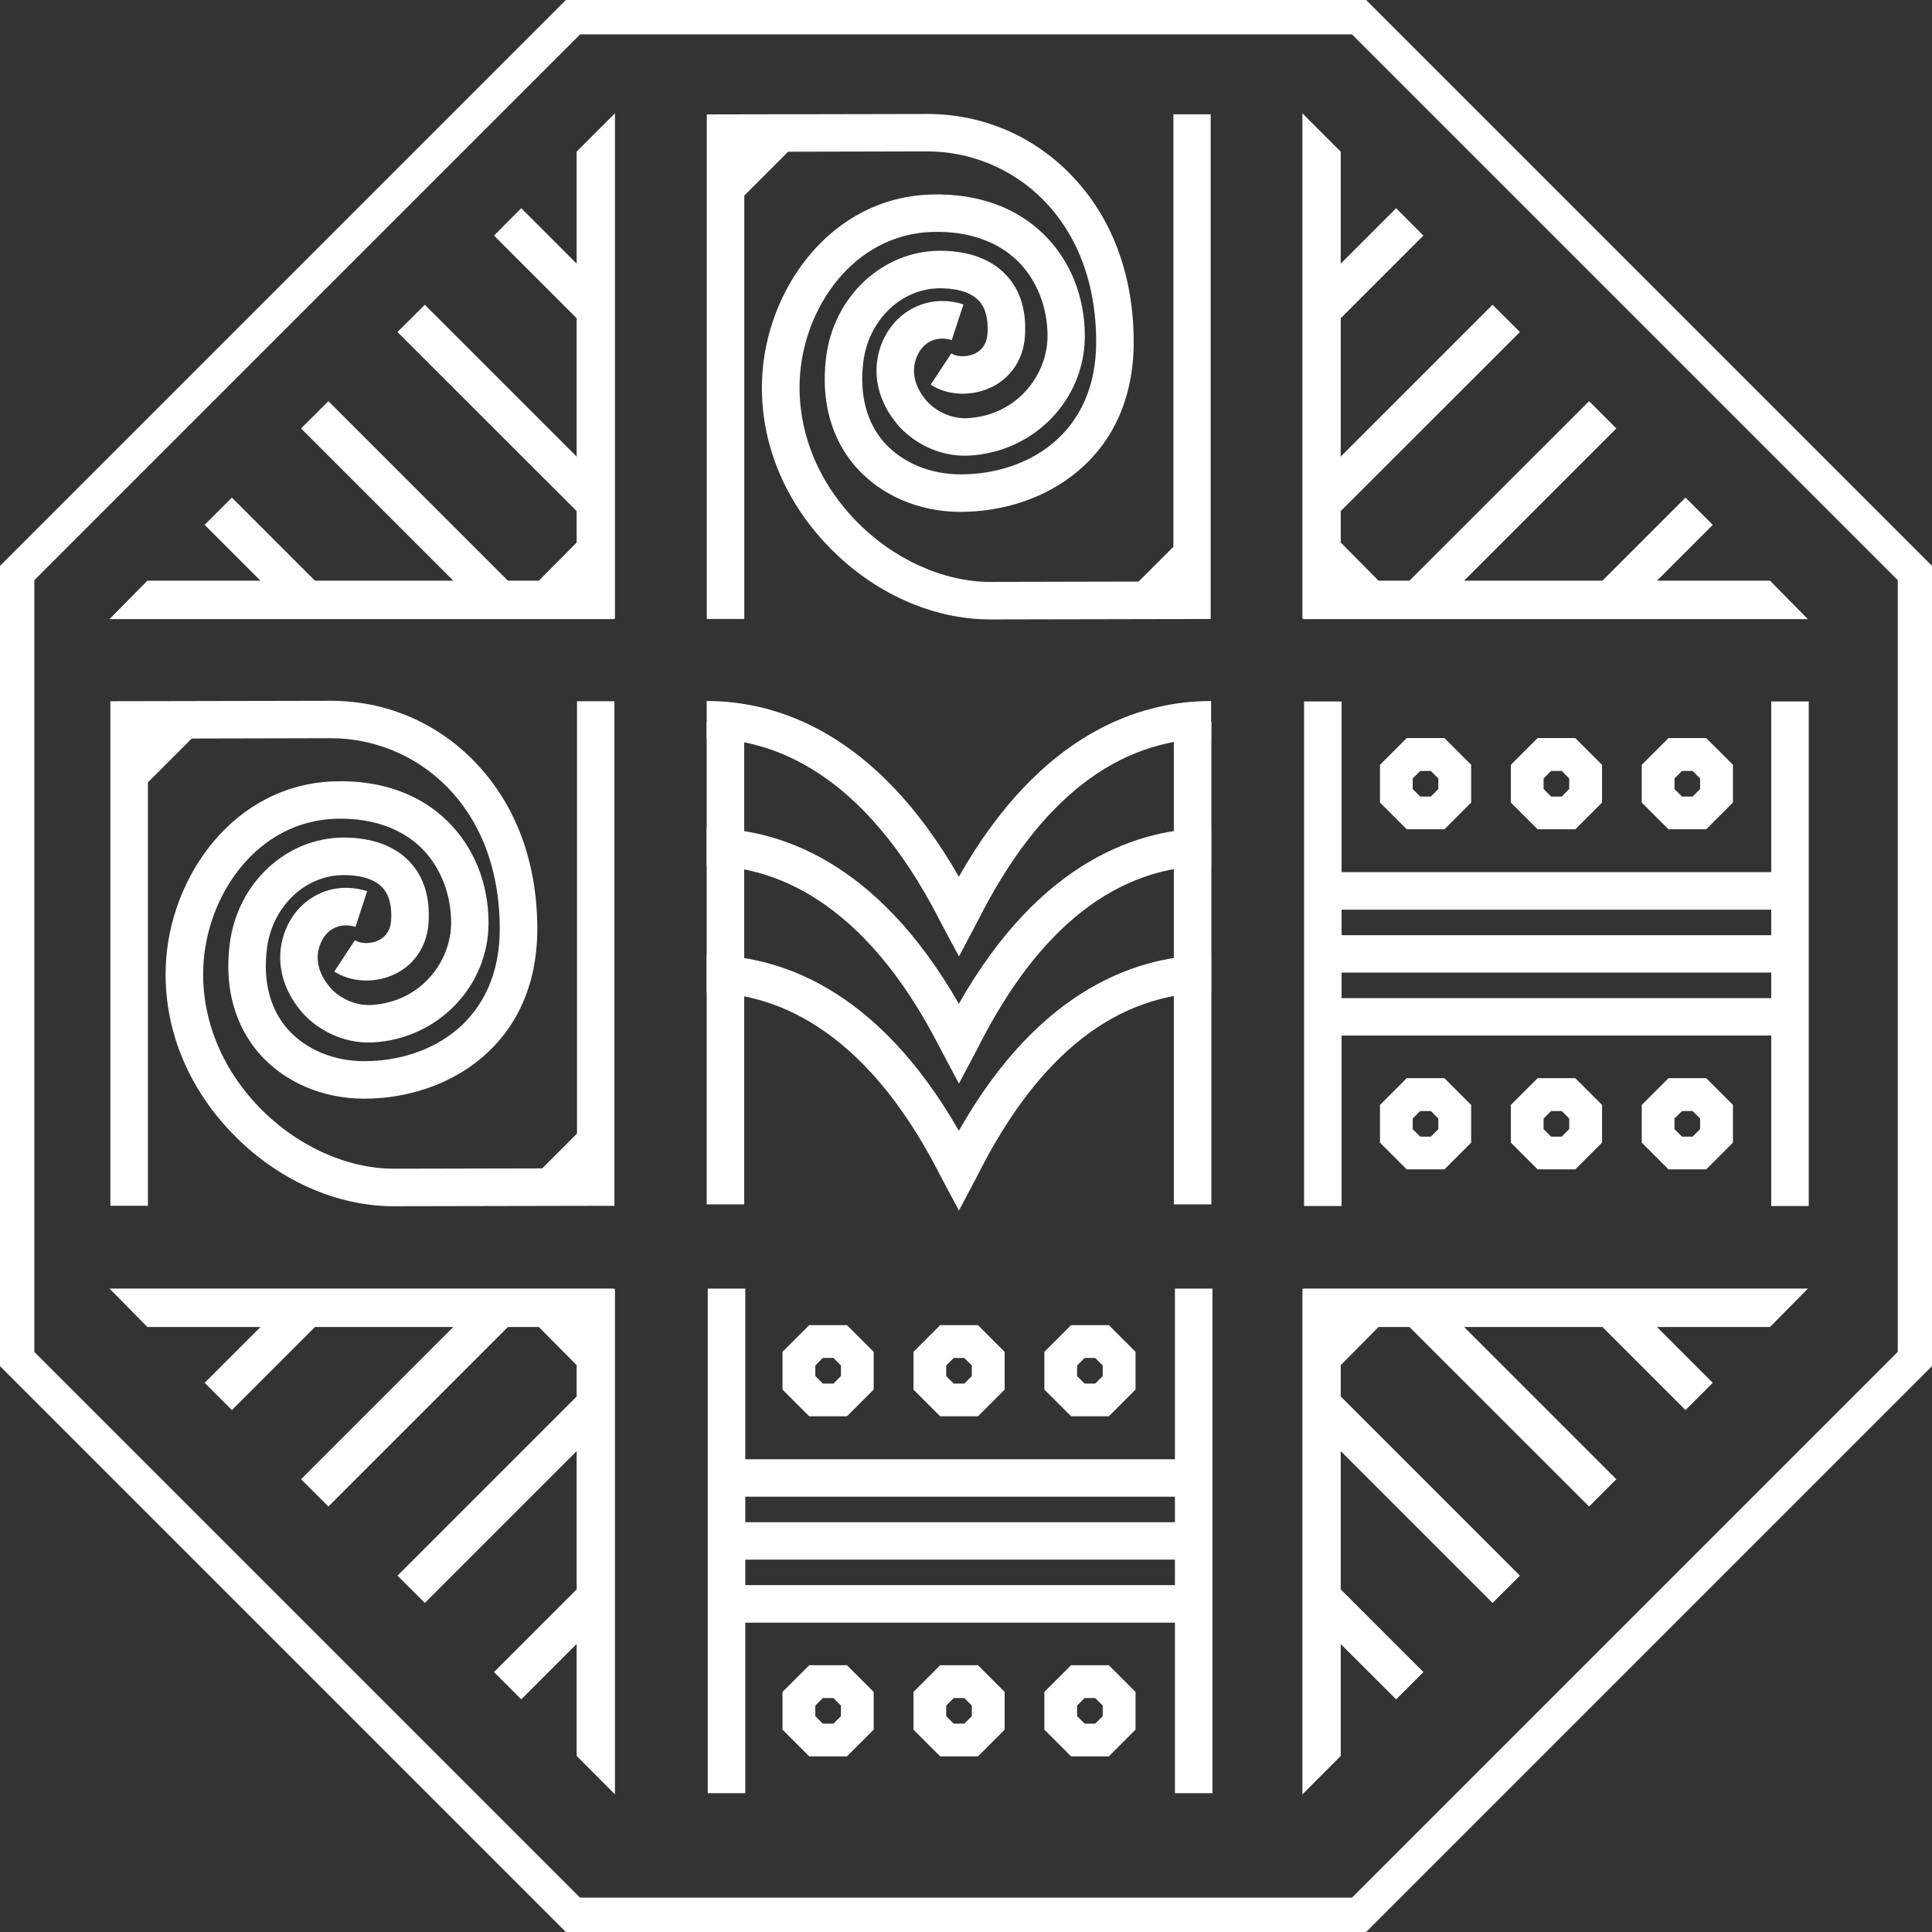 <svg width="438" height="438" viewBox="0 0 438 438" fill="none" xmlns="http://www.w3.org/2000/svg">
<rect x="0" y="0" width="438" height="438" fill="#333333" stroke="none"/>
<g clip-path="url(#clip0_2124_130)">
<path d="M139.414 25.692L130.734 34.371V59.767L118.173 47.205L111.991 53.411L130.734 72.155V103.51L96.314 69.089L90.107 75.271L130.734 115.873V123.044H130.685L122.154 131.65H115.156L74.454 90.948L68.248 97.13L102.768 131.65H71.413L52.571 112.807L46.389 118.989L59.049 131.65H33.407L24.826 140.354H139.241V140.255H139.414V25.692Z" fill="white"/>
<path d="M409.86 140.354L401.28 131.65H375.637L388.298 118.989L382.116 112.807L363.273 131.65H331.919L366.438 97.13L360.257 90.948L319.53 131.65H312.532L304.001 123.044H303.952V115.873L344.579 75.271L338.373 69.089L303.952 103.51V72.155L322.695 53.411L316.513 47.205L303.952 59.767V34.371L295.272 25.692V140.255H295.446V140.354H409.86Z" fill="white"/>
<path d="M139.241 292.231V292.132H24.826L33.407 300.836H59.049L46.389 313.496L52.571 319.678L71.413 300.836H102.768L68.248 335.356L74.454 341.538L115.156 300.836H122.154L130.685 309.441H130.734V316.587L90.107 357.215L96.314 363.397L130.734 328.976V360.331L111.991 379.074L118.173 385.256L130.734 372.694V398.09L139.414 406.794V292.231H139.241Z" fill="white"/>
<path d="M409.86 292.132H295.446V292.231H295.272V406.794L303.952 398.09V372.719L316.513 385.256L322.695 379.074L303.952 360.331V328.976L338.373 363.397L344.579 357.215L303.952 316.587V309.441H304.001L312.532 300.836H319.53L360.257 341.538L366.438 335.356L331.919 300.836H363.273L382.116 319.678L388.298 313.496L375.637 300.836H401.28L409.86 292.132Z" fill="white"/>
<path d="M266.365 292.132V330.831H168.963V292.132H160.457V406.522H168.963V367.872H266.365V406.522H274.872V292.132H266.365ZM266.365 339.312V345.098H168.963V339.312H266.365ZM168.963 359.366V353.58H266.365V359.366H168.963Z" fill="white"/>
<path d="M192.01 321.088H183.454L177.396 315.03V306.474L183.454 300.416H192.01L198.068 306.474V315.03L192.01 321.088ZM186.545 313.67H188.943L190.65 311.963V309.565L188.943 307.859H186.545L184.839 309.565V311.963L186.545 313.67Z" fill="white"/>
<path d="M221.708 321.088H213.152L207.094 315.03V306.474L213.152 300.416H221.708L227.766 306.474V315.03L221.708 321.088ZM216.218 313.67H218.617L220.323 311.963V309.565L218.617 307.859H216.218L214.512 309.565V311.963L216.218 313.67Z" fill="white"/>
<path d="M251.381 321.088H242.825L236.767 315.03V306.474L242.825 300.416H251.381L257.439 306.474V315.03L251.381 321.088ZM245.891 313.67H248.29L249.996 311.963V309.565L248.29 307.859H245.891L244.185 309.565V311.963L245.891 313.67Z" fill="white"/>
<path d="M192.01 398.188H183.454L177.396 392.13V383.574L183.454 377.516H192.01L198.068 383.574V392.13L192.01 398.188ZM186.545 390.77H188.943L190.65 389.064V386.665L188.943 384.959H186.545L184.839 386.665V389.064L186.545 390.77Z" fill="white"/>
<path d="M221.708 398.188H213.152L207.094 392.13V383.574L213.152 377.516H221.708L227.766 383.574V392.13L221.708 398.188ZM216.218 390.77H218.617L220.323 389.064V386.665L218.617 384.959H216.218L214.512 386.665V389.064L216.218 390.77Z" fill="white"/>
<path d="M251.381 398.188H242.825L236.767 392.13V383.574L242.825 377.516H251.381L257.439 383.574V392.13L251.381 398.188ZM245.891 390.77H248.29L249.996 389.064V386.665L248.29 384.959H245.891L244.185 386.665V389.064L245.891 390.77Z" fill="white"/>
<path d="M401.552 159.023V197.722H304.15V159.023H295.644V273.413H304.15V234.764H401.552V273.413H410.058V159.023H401.552ZM304.15 206.228H401.552V212.015H304.15V206.228ZM304.15 226.283V220.496H401.552V226.283H304.15Z" fill="white"/>
<path d="M327.468 188.004H318.912L312.854 181.946V173.39L318.912 167.332H327.468L333.526 173.39V181.946L327.468 188.004ZM321.978 180.586H324.377L326.083 178.88V176.481L324.377 174.775H321.978L320.272 176.481V178.88L321.978 180.586Z" fill="white"/>
<path d="M357.14 188.004H348.585L342.526 181.946V173.39L348.585 167.332H357.14L363.199 173.39V181.946L357.14 188.004ZM351.651 180.586H354.049L355.756 178.88V176.481L354.049 174.775H351.651L349.945 176.481V178.88L351.651 180.586Z" fill="white"/>
<path d="M386.814 188.004H378.258L372.2 181.946V173.39L378.258 167.332H386.814L392.872 173.39V181.946L386.814 188.004ZM381.325 180.586H383.723L385.429 178.88V176.481L383.723 174.775H381.325L379.618 176.481V178.88L381.325 180.586Z" fill="white"/>
<path d="M327.468 265.105H318.912L312.854 259.047V250.491L318.912 244.433H327.468L333.526 250.491V259.047L327.468 265.105ZM321.978 257.687H324.377L326.083 255.98V253.582L324.377 251.876H321.978L320.272 253.582V255.98L321.978 257.687Z" fill="white"/>
<path d="M357.14 265.105H348.585L342.526 259.047V250.491L348.585 244.433H357.14L363.199 250.491V259.047L357.14 265.105ZM351.651 257.687H354.049L355.756 255.98V253.582L354.049 251.876H351.651L349.945 253.582V255.98L351.651 257.687Z" fill="white"/>
<path d="M386.814 265.105H378.258L372.2 259.047V250.491L378.258 244.433H386.814L392.872 250.491V259.047L386.814 265.105ZM381.325 257.687H383.723L385.429 255.98V253.582L383.723 251.876H381.325L379.618 253.582V255.98L381.325 257.687Z" fill="white"/>
<path d="M266.019 25.915V123.959L258.13 131.848L224.501 131.922C213.769 131.922 202.32 126.68 193.888 117.901C185.308 108.975 180.832 97.724 181.302 86.225C181.945 69.979 193.493 52.942 211.643 52.571C219.531 52.398 226.108 54.697 230.708 59.173C235.01 63.402 237.483 69.584 237.483 76.186C237.483 84.865 230.683 94.188 219.308 94.806C215.451 95.004 211.89 92.976 210.06 90.874C208.552 89.118 206.227 85.558 207.637 81.428C209.12 77.101 212.78 76.136 215.772 77.101L218.418 69.015C210.456 66.418 202.37 70.548 199.6 78.659C197.573 84.618 199.032 91.072 203.606 96.413C206.697 99.974 212.533 103.658 219.729 103.287C234.441 102.496 245.94 90.602 245.94 76.186C245.94 67.21 242.626 59 236.617 53.115C230.361 46.983 221.657 43.867 211.42 44.089C188.25 44.584 173.587 65.726 172.771 85.904C172.202 99.726 177.519 113.178 187.731 123.786C197.894 134.37 211.272 140.428 224.476 140.428L274.475 140.329V25.915H265.969H266.019Z" fill="white"/>
<path d="M178.656 34.396L210.234 34.322C229.249 34.322 248.512 49.183 248.512 77.57C248.512 98.267 233.082 107.54 217.775 107.54C210.852 107.54 204.546 104.894 200.466 100.32C196.46 95.795 194.804 89.489 195.718 82.071C196.881 72.551 204.348 65.355 213.127 65.355C215.921 65.355 219.729 65.85 221.905 68.174C223.438 69.806 224.081 72.303 223.883 75.617C223.735 77.744 222.795 79.277 221.089 80.117C219.16 81.082 216.811 80.884 215.674 80.117L211 87.214C214.833 89.736 220.397 89.934 224.872 87.734C229.299 85.533 232.043 81.329 232.365 76.186C232.736 70.424 231.326 65.775 228.112 62.363C224.749 58.753 219.556 56.849 213.127 56.849C200.071 56.849 188.968 67.234 187.286 81.032C185.753 93.544 190.155 101.482 194.111 105.958C199.799 112.362 208.404 116.047 217.775 116.047C236.667 116.047 257.018 104.004 257.018 77.57C257.018 62.413 252.147 49.332 242.899 39.737C234.269 30.761 222.672 25.84 210.234 25.84L160.234 25.939V140.329H168.741V44.337L178.681 34.396H178.656Z" fill="white"/>
<path d="M130.809 158.949V256.994L122.921 264.882L89.292 264.956C78.56 264.956 67.111 259.714 58.679 250.936C50.098 242.009 45.623 230.758 46.093 219.26C46.736 203.014 58.283 185.976 76.433 185.606C84.321 185.457 90.899 187.732 95.498 192.208C99.801 196.436 102.274 202.618 102.274 209.22C102.274 217.9 95.474 227.222 84.099 227.84C80.241 228.038 76.681 226.01 74.876 223.909C73.367 222.153 71.043 218.592 72.452 214.463C73.936 210.135 77.596 209.171 80.588 210.135L83.233 202.049C75.271 199.453 67.185 203.583 64.416 211.693C62.388 217.653 63.847 224.106 68.422 229.448C71.488 233.008 77.373 236.693 84.544 236.322C99.257 235.531 110.755 223.637 110.755 209.22C110.755 200.244 107.442 192.035 101.433 186.15C95.177 180.017 86.473 176.901 76.236 177.124C53.066 177.619 38.402 198.761 37.586 218.938C37.017 232.761 42.334 246.213 52.547 256.821C62.709 267.404 76.087 273.463 89.292 273.463L139.291 273.364V158.974H130.785L130.809 158.949Z" fill="white"/>
<path d="M43.447 167.431L75.024 167.357C94.039 167.357 113.302 182.218 113.302 210.605C113.302 231.302 97.872 240.575 82.566 240.575C75.642 240.575 69.336 237.929 65.256 233.355C61.25 228.829 59.594 222.524 60.508 215.106C61.671 205.585 69.138 198.39 77.917 198.39C80.711 198.39 84.519 198.884 86.695 201.209C88.228 202.841 88.871 205.338 88.673 208.652C88.525 210.778 87.585 212.311 85.879 213.152C83.95 214.116 81.601 213.919 80.464 213.152L75.79 220.249C79.623 222.771 85.187 222.969 89.662 220.768C94.089 218.567 96.809 214.364 97.155 209.22C97.526 203.459 96.116 198.81 92.902 195.398C89.539 191.787 84.346 189.883 77.917 189.883C64.861 189.883 53.758 200.269 52.076 214.067C50.543 226.579 54.945 234.517 58.901 238.992C64.589 245.397 73.219 249.081 82.566 249.081C101.457 249.081 121.808 237.039 121.808 210.605C121.808 195.447 116.937 182.366 107.689 172.772C99.059 163.796 87.462 158.875 75.024 158.875L25.024 158.974V273.364H33.531V177.371L43.471 167.431H43.447Z" fill="white"/>
<path d="M309.713 438H128.287L0 309.713V128.287L128.287 0H309.713L438 128.287V309.713L309.713 438ZM131.526 430.211H306.499L430.236 306.474V131.526L306.499 7.789H131.526L7.789 131.526V306.499L131.526 430.236V430.211Z" fill="white"/>
<path d="M168.716 163.623H160.21V273.042H168.716V163.623Z" fill="white"/>
<path d="M274.624 163.623H266.118V273.042H274.624V163.623Z" fill="white"/>
<path d="M217.43 216.886L213.646 209.814C213.473 209.492 213.251 209.047 212.979 208.528C195.595 174.577 174.676 167.455 160.21 167.455V158.924C176.135 158.924 198.612 166.021 217.38 198.76C235.951 166.021 258.527 158.924 274.575 158.924V167.455C253.359 167.455 235.629 181.229 221.856 208.404C221.559 208.973 221.337 209.443 221.139 209.789L217.38 216.886H217.43Z" fill="white"/>
<path d="M217.43 245.693L213.646 238.621C213.473 238.3 213.251 237.855 212.979 237.336C195.595 203.385 174.676 196.263 160.21 196.263V187.732C176.135 187.732 198.612 194.829 217.38 227.568C235.951 194.829 258.527 187.732 274.575 187.732V196.263C253.359 196.263 235.629 210.036 221.856 237.212C221.559 237.781 221.337 238.25 221.139 238.597L217.38 245.693H217.43Z" fill="white"/>
<path d="M217.43 274.477L213.646 267.405C213.473 267.083 213.251 266.638 212.979 266.119C195.595 232.168 174.676 225.046 160.21 225.046V216.515C176.135 216.515 198.612 223.612 217.38 256.351C235.951 223.612 258.527 216.515 274.575 216.515V225.046C253.359 225.046 235.629 238.819 221.856 265.995C221.559 266.564 221.337 267.034 221.139 267.38L217.38 274.477H217.43Z" fill="white"/>
</g>
<defs>
<clipPath id="clip0_2124_130">
<rect width="438" height="438" fill="white"/>
</clipPath>
</defs>
</svg>
